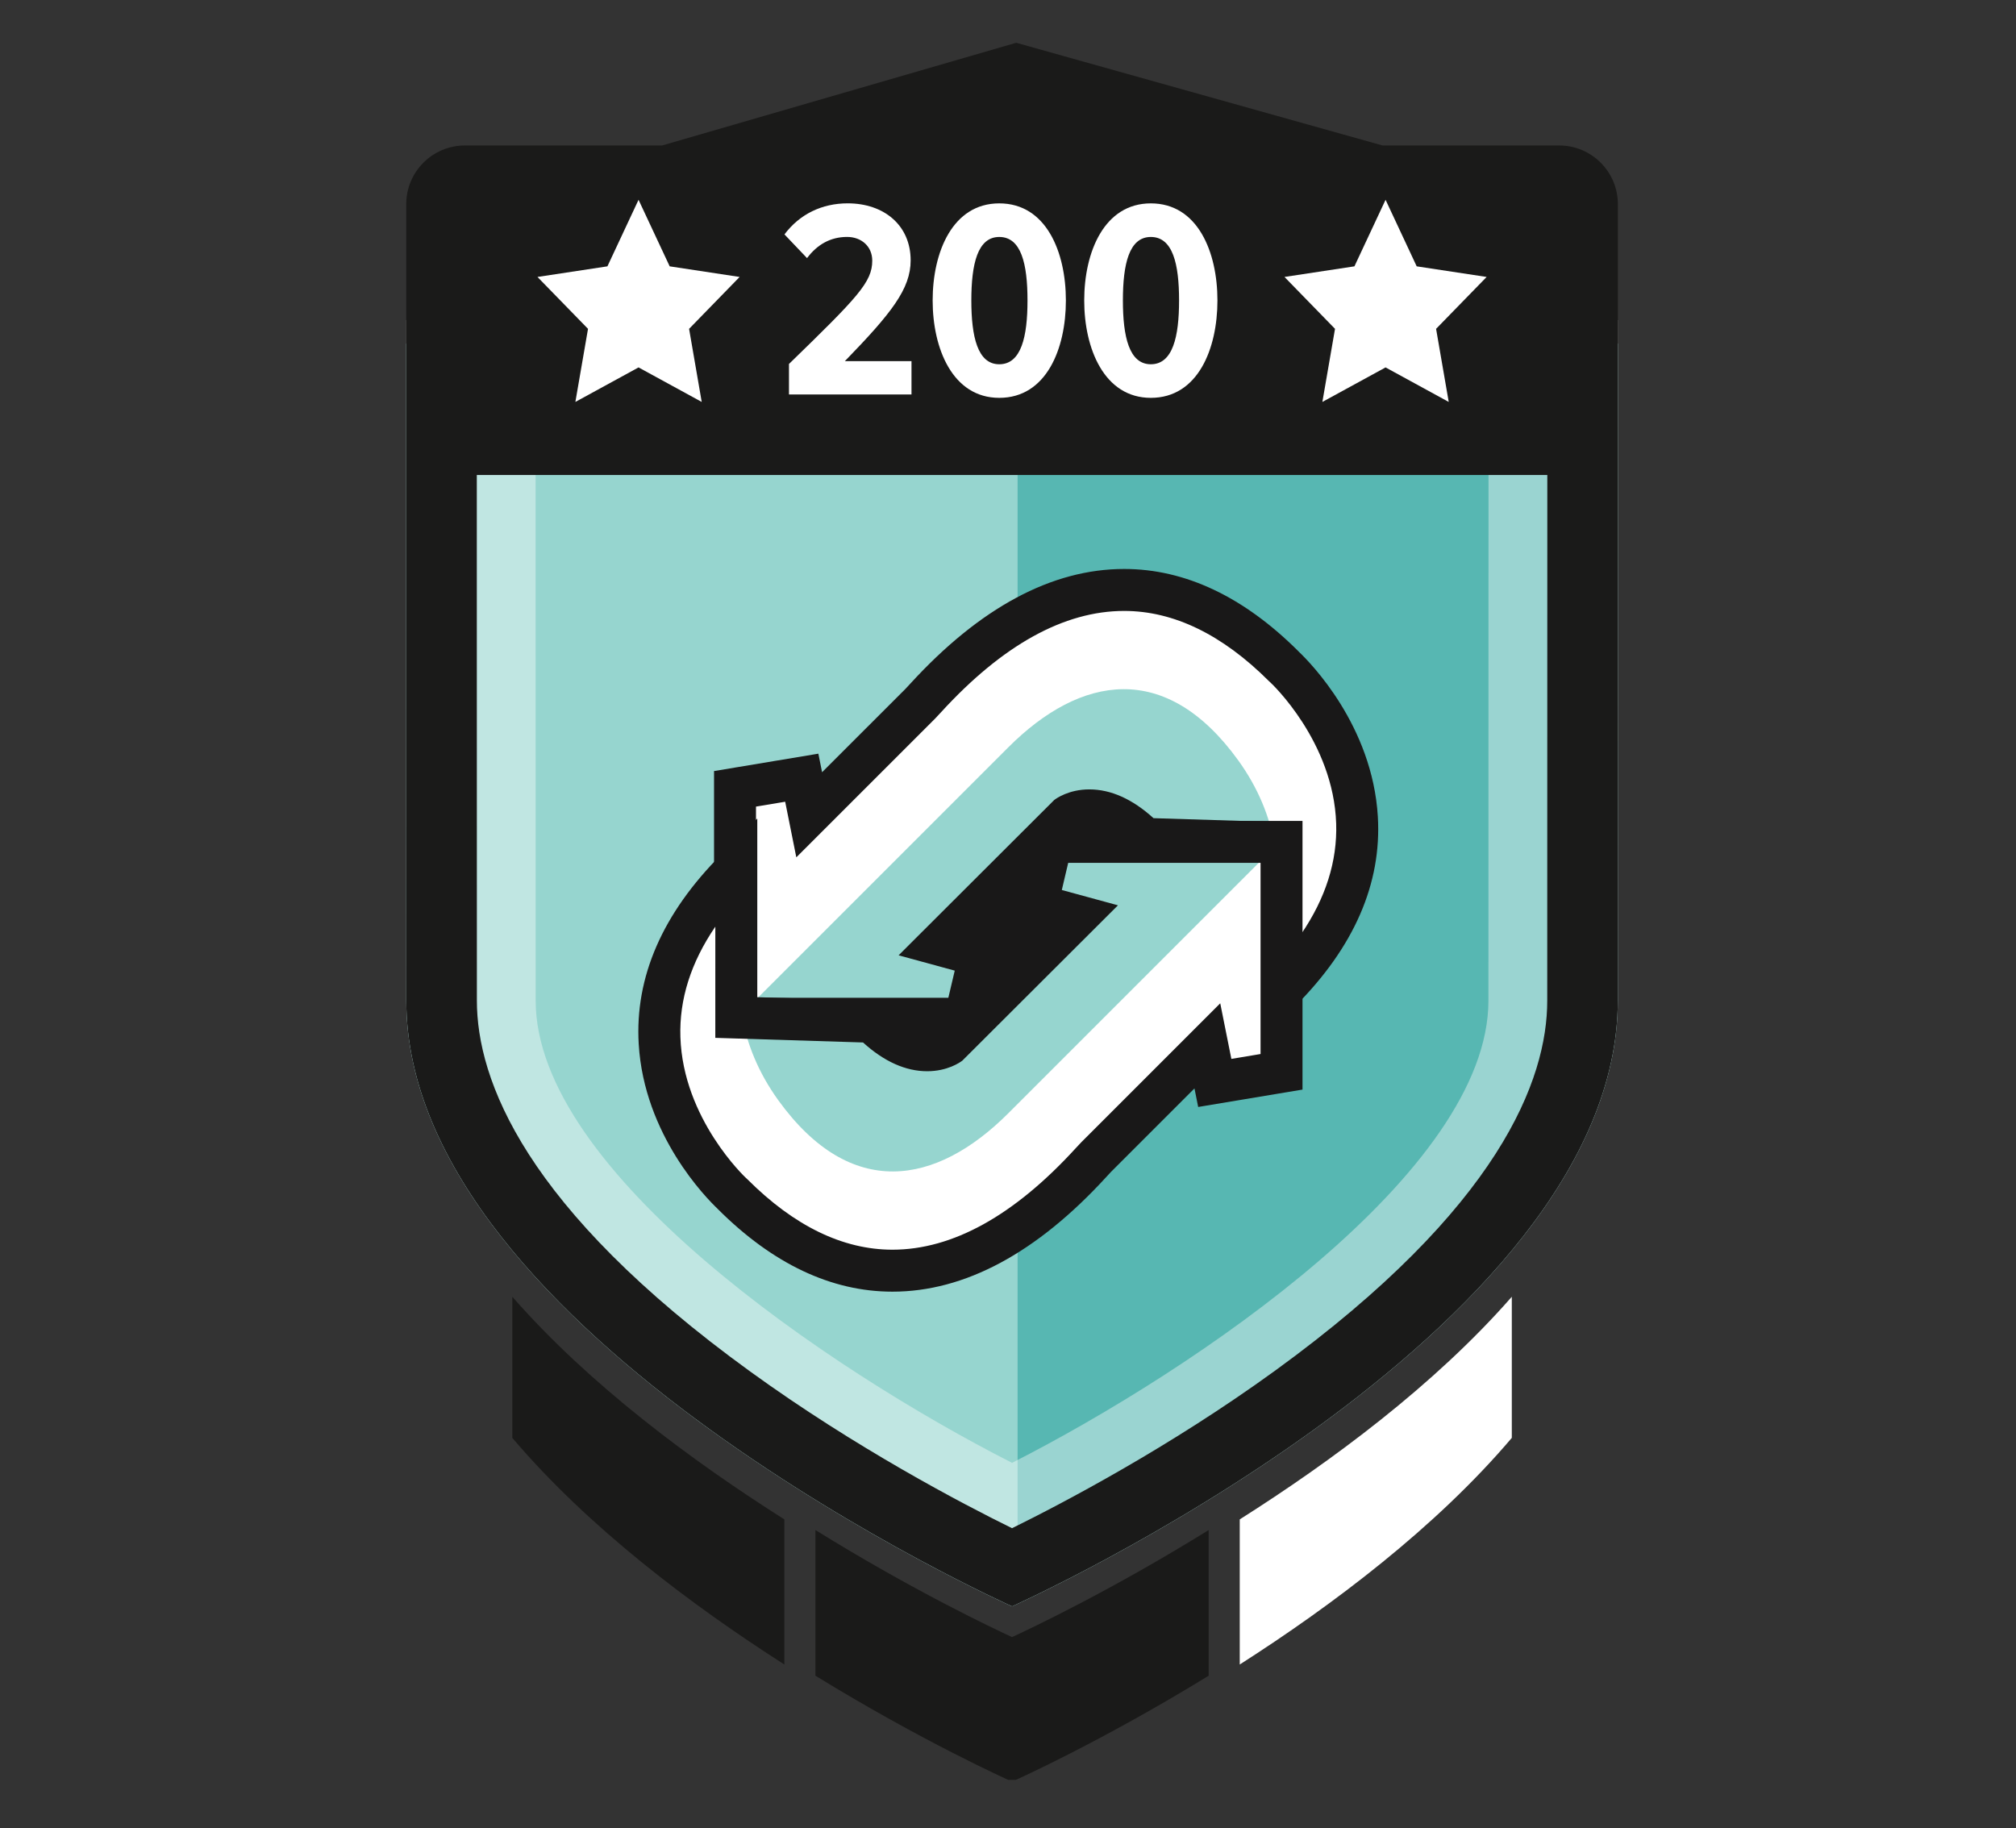 <?xml version="1.0" encoding="utf-8"?>
<!-- Generator: Adobe Illustrator 16.0.0, SVG Export Plug-In . SVG Version: 6.00 Build 0)  -->
<!DOCTYPE svg PUBLIC "-//W3C//DTD SVG 1.1//EN" "http://www.w3.org/Graphics/SVG/1.1/DTD/svg11.dtd">
<svg version="1.1" id="Layer_1" xmlns="http://www.w3.org/2000/svg" xmlns:xlink="http://www.w3.org/1999/xlink" x="0px" y="0px"
	 width="215px" height="195px" viewBox="0 0 215 195" enable-background="new 0 0 215 195" xml:space="preserve">
<rect x="0" y="0" width="215" height="195" fill="#333333" stroke="none"/>
<path fill="#1A1A19" d="M107.099,188.833l0.399-0.001l0.399,0.001"/>
<path fill="#1A1A19" d="M128.898,163.185c-10.387,6.446-19.063,10.538-20.966,11.416c-1.905-0.878-10.58-4.97-20.967-11.416v0.492
	c-0.003-0.002,0.004-0.005,0-0.007v15.051c11.415,7.015,20.568,11.112,20.568,11.112l0.399-0.001l0.399,0.001
	c0,0,9.151-4.099,20.567-11.112V163.67c-0.004,0.002,0.004,0.005,0,0.007V163.185L128.898,163.185z"/>
<path fill="#1A1A19" d="M83.65,162.048c-9.748-6.171-20.759-14.313-29.014-23.745v15.051c8.118,9.569,19.145,17.858,29.014,24.171
	v-15.052c-0.004-0.002,0.003-0.005,0-0.007V162.048z"/>
<path fill="#FFFFFF" d="M132.215,162.048v0.418c-0.004,0.002,0.003,0.005,0,0.007v15.052c9.869-6.313,20.895-14.602,29.014-24.171
	v-15.051C152.973,147.734,141.963,155.877,132.215,162.048"/>
<path fill="#96D5CF" d="M43.323,36.639v20.303l0.008,49.78c0,35.679,64.601,64.602,64.601,64.602s64.6-28.923,64.6-64.602
	l0.009-49.78V36.639H43.323L43.323,36.639z"/>
<g opacity="0.5">
	<g>
		<g>
			<defs>
				<rect id="SVGID_1_" x="108.52" y="37.922" width="60.03" height="127.574"/>
			</defs>
			<clipPath id="SVGID_2_">
				<use xlink:href="#SVGID_1_"  overflow="visible"/>
			</clipPath>
			<path clip-path="url(#SVGID_2_)" fill="#189995" d="M108.65,165.496c5.591-2.753,17.619-9.048,29.469-17.652
				c9.191-6.674,16.454-13.391,21.588-19.966c5.866-7.514,8.842-14.723,8.842-21.427V59.226V37.921h-60.025v127.511
				C108.564,165.453,108.609,165.476,108.65,165.496"/>
		</g>
	</g>
</g>
<g opacity="0.4">
	<g>
		<g>
			<defs>
				<rect id="SVGID_3_" x="43.32" y="34.13" width="129.22" height="137.192"/>
			</defs>
			<clipPath id="SVGID_4_">
				<use xlink:href="#SVGID_3_"  overflow="visible"/>
			</clipPath>
			<path clip-path="url(#SVGID_4_)" fill="#FFFFFF" d="M158.744,47.927v9.011l-0.008,49.784c0,18.229-31.246,39.336-50.803,49.295
				c-19.566-9.964-50.805-31.067-50.805-49.298L57.12,56.942v-9.016H158.744 M172.541,34.13H43.323v22.813l0.009,49.779
				c0,35.678,64.6,64.602,64.6,64.602s64.601-28.924,64.601-64.602l0.008-49.779V34.13L172.541,34.13z"/>
		</g>
	</g>
</g>
<path fill="#1A1A19" d="M172.541,34.129V21.777c0-3.459-2.805-6.263-6.262-6.263h-18.838L108.376,4.562L70.615,15.515h-21.03
	c-3.459,0-6.262,2.804-6.262,6.263v28.881v6.282l0.008,49.78c0,35.679,64.601,64.602,64.601,64.602s64.6-28.923,64.6-64.602
	l0.009-49.78V34.129L172.541,34.129z M165.008,106.722c0,8.39-5.031,22.042-28.998,39.444c-11.291,8.199-22.754,14.198-28.08,16.821
	c-5.288-2.602-16.619-8.527-27.885-16.684c-24.124-17.462-29.187-31.164-29.187-39.584L50.85,56.94v-6.282h114.166v6.281
	L165.008,106.722z"/>
<path fill="#FFFFFF" d="M84.142,42.069v-3.252c7.346-7.136,8.881-8.729,8.881-11.019c0-1.536-1.174-2.529-2.679-2.529
	c-1.776,0-3.191,0.813-4.275,2.259L83.661,25c1.625-2.167,4.003-3.313,6.743-3.313c3.884,0,6.714,2.35,6.714,6.081
	c0,3.04-2.047,5.631-7.015,10.747h7.105v3.554H84.142L84.142,42.069z"/>
<path fill="#FFFFFF" d="M99.464,32.044c0-5.178,2.137-10.354,7.104-10.354c4.999,0,7.105,5.178,7.105,10.354
	c0,5.148-2.077,10.388-7.105,10.388C101.601,42.432,99.464,37.192,99.464,32.044 M109.58,32.044c0-3.883-0.663-6.771-3.011-6.771
	c-2.318,0-2.979,2.89-2.979,6.771c0,3.854,0.662,6.806,2.979,6.806C108.917,38.85,109.58,35.898,109.58,32.044"/>
<path fill="#FFFFFF" d="M115.628,32.044c0-5.178,2.138-10.354,7.104-10.354c4.998,0,7.104,5.178,7.104,10.354
	c0,5.148-2.077,10.388-7.104,10.388C117.766,42.432,115.628,37.192,115.628,32.044 M125.744,32.044c0-3.883-0.664-6.771-3.012-6.771
	c-2.318,0-2.979,2.89-2.979,6.771c0,3.854,0.661,6.806,2.979,6.806C125.08,38.85,125.744,35.898,125.744,32.044"/>
<path fill="#191818" d="M118.604,89.004c3.986,3.987,2.437,12-3.461,17.897c-5.898,5.897-13.912,7.446-17.898,3.461
	c-3.986-3.986-2.437-12,3.461-17.897C106.603,86.566,114.615,85.017,118.604,89.004"/>
<path fill="#FFFFFF" d="M136.927,71.08c-19.579-19.579-36.784,1.978-38.762,3.955C94.605,78.595,86.299,86.9,86.299,86.9
	l-0.791-3.955l-7.119,1.187v24.522h0.193h24.329l1.583-6.724l-4.351-1.187l13.645-13.646c0,0,3.362-2.57,8.308,2.373l13.805,0.434
	l0.637,0.021v15.821C154.469,87.813,137.518,71.544,136.927,71.08"/>
<path fill="#FFFFFF" d="M136.927,71.08c-19.579-19.579-36.784,1.978-38.762,3.955C94.605,78.595,86.299,86.9,86.299,86.9
	l-0.791-3.955l-7.119,1.187v24.522h0.193c8.183-8.184,26.646-26.646,28.946-28.945c7.713-7.713,16.811-9.295,24.523,1.384
	c2.184,3.025,3.328,6.041,3.85,8.813l0.636,0.021v15.821C154.469,87.813,137.518,71.544,136.927,71.08"/>
<path fill="#96D5CF" d="M107.528,79.709c-2.3,2.3-20.763,20.763-28.946,28.946h24.329l1.582-6.726l-4.35-1.186l13.645-13.646
	c0,0,3.362-2.57,8.308,2.373l13.805,0.435c-0.52-2.771-1.664-5.787-3.848-8.813C124.338,70.414,115.24,71.996,107.528,79.709"/>
<path fill="#191818" d="M134.298,111.146V92.092l-13.159-0.411l-0.625-0.627c-1.563-1.562-3.063-2.387-4.34-2.387
	c-0.494,0-0.836,0.128-0.992,0.203l-10.73,10.729l2.716,0.74l-2.484,10.552H76.15V82.235l11.126-1.854l0.396,1.98l8.91-8.909
	c0.108-0.107,0.269-0.286,0.48-0.517c7.435-8.13,15.115-12.253,22.825-12.253c6.508,0,12.772,2.966,18.621,8.813l-0.003,0.003
	c1.229,1.162,7.858,7.877,8.437,17.59c0.426,7.147-2.545,13.956-8.824,20.237L134.298,111.146z M80.625,106.417h20.513l0.682-2.896
	l-5.987-1.633l16.597-16.567c0.245-0.188,1.584-1.129,3.743-1.129c2.302,0,4.599,1.032,6.845,3.068l15.754,0.492V99.61
	c2.604-3.813,3.854-7.754,3.727-11.773c-0.283-8.755-6.939-14.983-7.008-15.043l-0.146-0.134
	c-4.979-4.979-10.179-7.502-15.457-7.502c-6.402,0-12.97,3.633-19.522,10.797c-0.27,0.296-0.478,0.521-0.617,0.661L84.925,91.438
	l-1.188-5.931l-3.113,0.52L80.625,106.417L80.625,106.417z"/>
<path fill="#FFFFFF" d="M78.133,127.363c19.579,19.579,36.784-1.979,38.762-3.955c3.561-3.561,11.866-11.866,11.866-11.866
	l0.791,3.955l7.119-1.187V89.788h-0.192c-8.185,8.184-26.646,26.646-28.946,28.946c-7.713,7.713-16.81,9.295-24.523-1.385
	c-2.184-3.024-3.329-6.041-3.849-8.813l-0.636-0.021v-15.82C60.591,110.632,77.542,126.899,78.133,127.363"/>
<path fill="#FFFFFF" d="M136.479,89.788H112.15l-1.584,6.724l4.352,1.188l-13.646,13.645c0,0-3.361,2.571-8.306-2.373l-13.805-0.433
	l-0.636-0.02V92.698c-17.933,17.934-0.982,34.202-0.391,34.666c19.579,19.579,36.784-1.979,38.763-3.955
	c3.56-3.562,11.865-11.866,11.865-11.866l0.791,3.955l7.119-1.187V89.789L136.479,89.788L136.479,89.788z"/>
<path fill="#96D5CF" d="M107.532,118.734c2.3-2.301,20.763-20.764,28.946-28.946h-24.33l-1.584,6.725l4.352,1.187l-13.645,13.646
	c0,0-3.362,2.57-8.307-2.373l-13.805-0.434c0.52,2.771,1.665,5.787,3.849,8.813C90.722,128.029,99.819,126.447,107.532,118.734"/>
<path fill="#191818" d="M95.175,137.76h-0.003c-6.509-0.002-12.773-2.967-18.621-8.813l0.003-0.003
	c-1.232-1.163-7.86-7.878-8.437-17.59c-0.425-7.147,2.545-13.957,8.825-20.237l3.82-3.819v19.055l13.159,0.412l0.626,0.627
	c3.068,3.065,4.891,2.394,5.332,2.183l10.73-10.729l-2.716-0.74l2.483-10.552h28.533v28.654l-11.126,1.854l-0.396-1.979l-8.91,8.91
	c-0.107,0.109-0.27,0.287-0.48,0.52C110.561,133.638,102.883,137.76,95.175,137.76 M76.287,98.831
	c-2.605,3.813-3.855,7.754-3.725,11.772c0.283,8.756,6.94,14.985,7.007,15.044l0.146,0.134c4.978,4.979,10.178,7.502,15.457,7.503
	h0.003c6.4,0,12.966-3.632,19.519-10.796c0.271-0.297,0.479-0.521,0.619-0.662l14.821-14.822l1.187,5.931l3.113-0.52v-20.39H113.92
	l-0.681,2.896l5.987,1.634l-16.598,16.566c-0.246,0.188-1.585,1.128-3.744,1.129c-2.3,0-4.599-1.031-6.845-3.068l-15.754-0.492
	L76.287,98.831L76.287,98.831z"/>
<polygon fill="#FFFFFF" points="78.878,29.538 71.42,28.406 68.099,21.309 64.779,28.406 57.32,29.538 62.71,35.072 61.362,42.867 
	68.099,39.186 74.836,42.867 73.489,35.072 "/>
<polygon fill="#FFFFFF" points="158.545,29.538 151.086,28.406 147.766,21.309 144.445,28.406 136.986,29.538 142.375,35.072 
	141.027,42.867 147.766,39.186 154.502,42.867 153.154,35.072 "/>
</svg>
